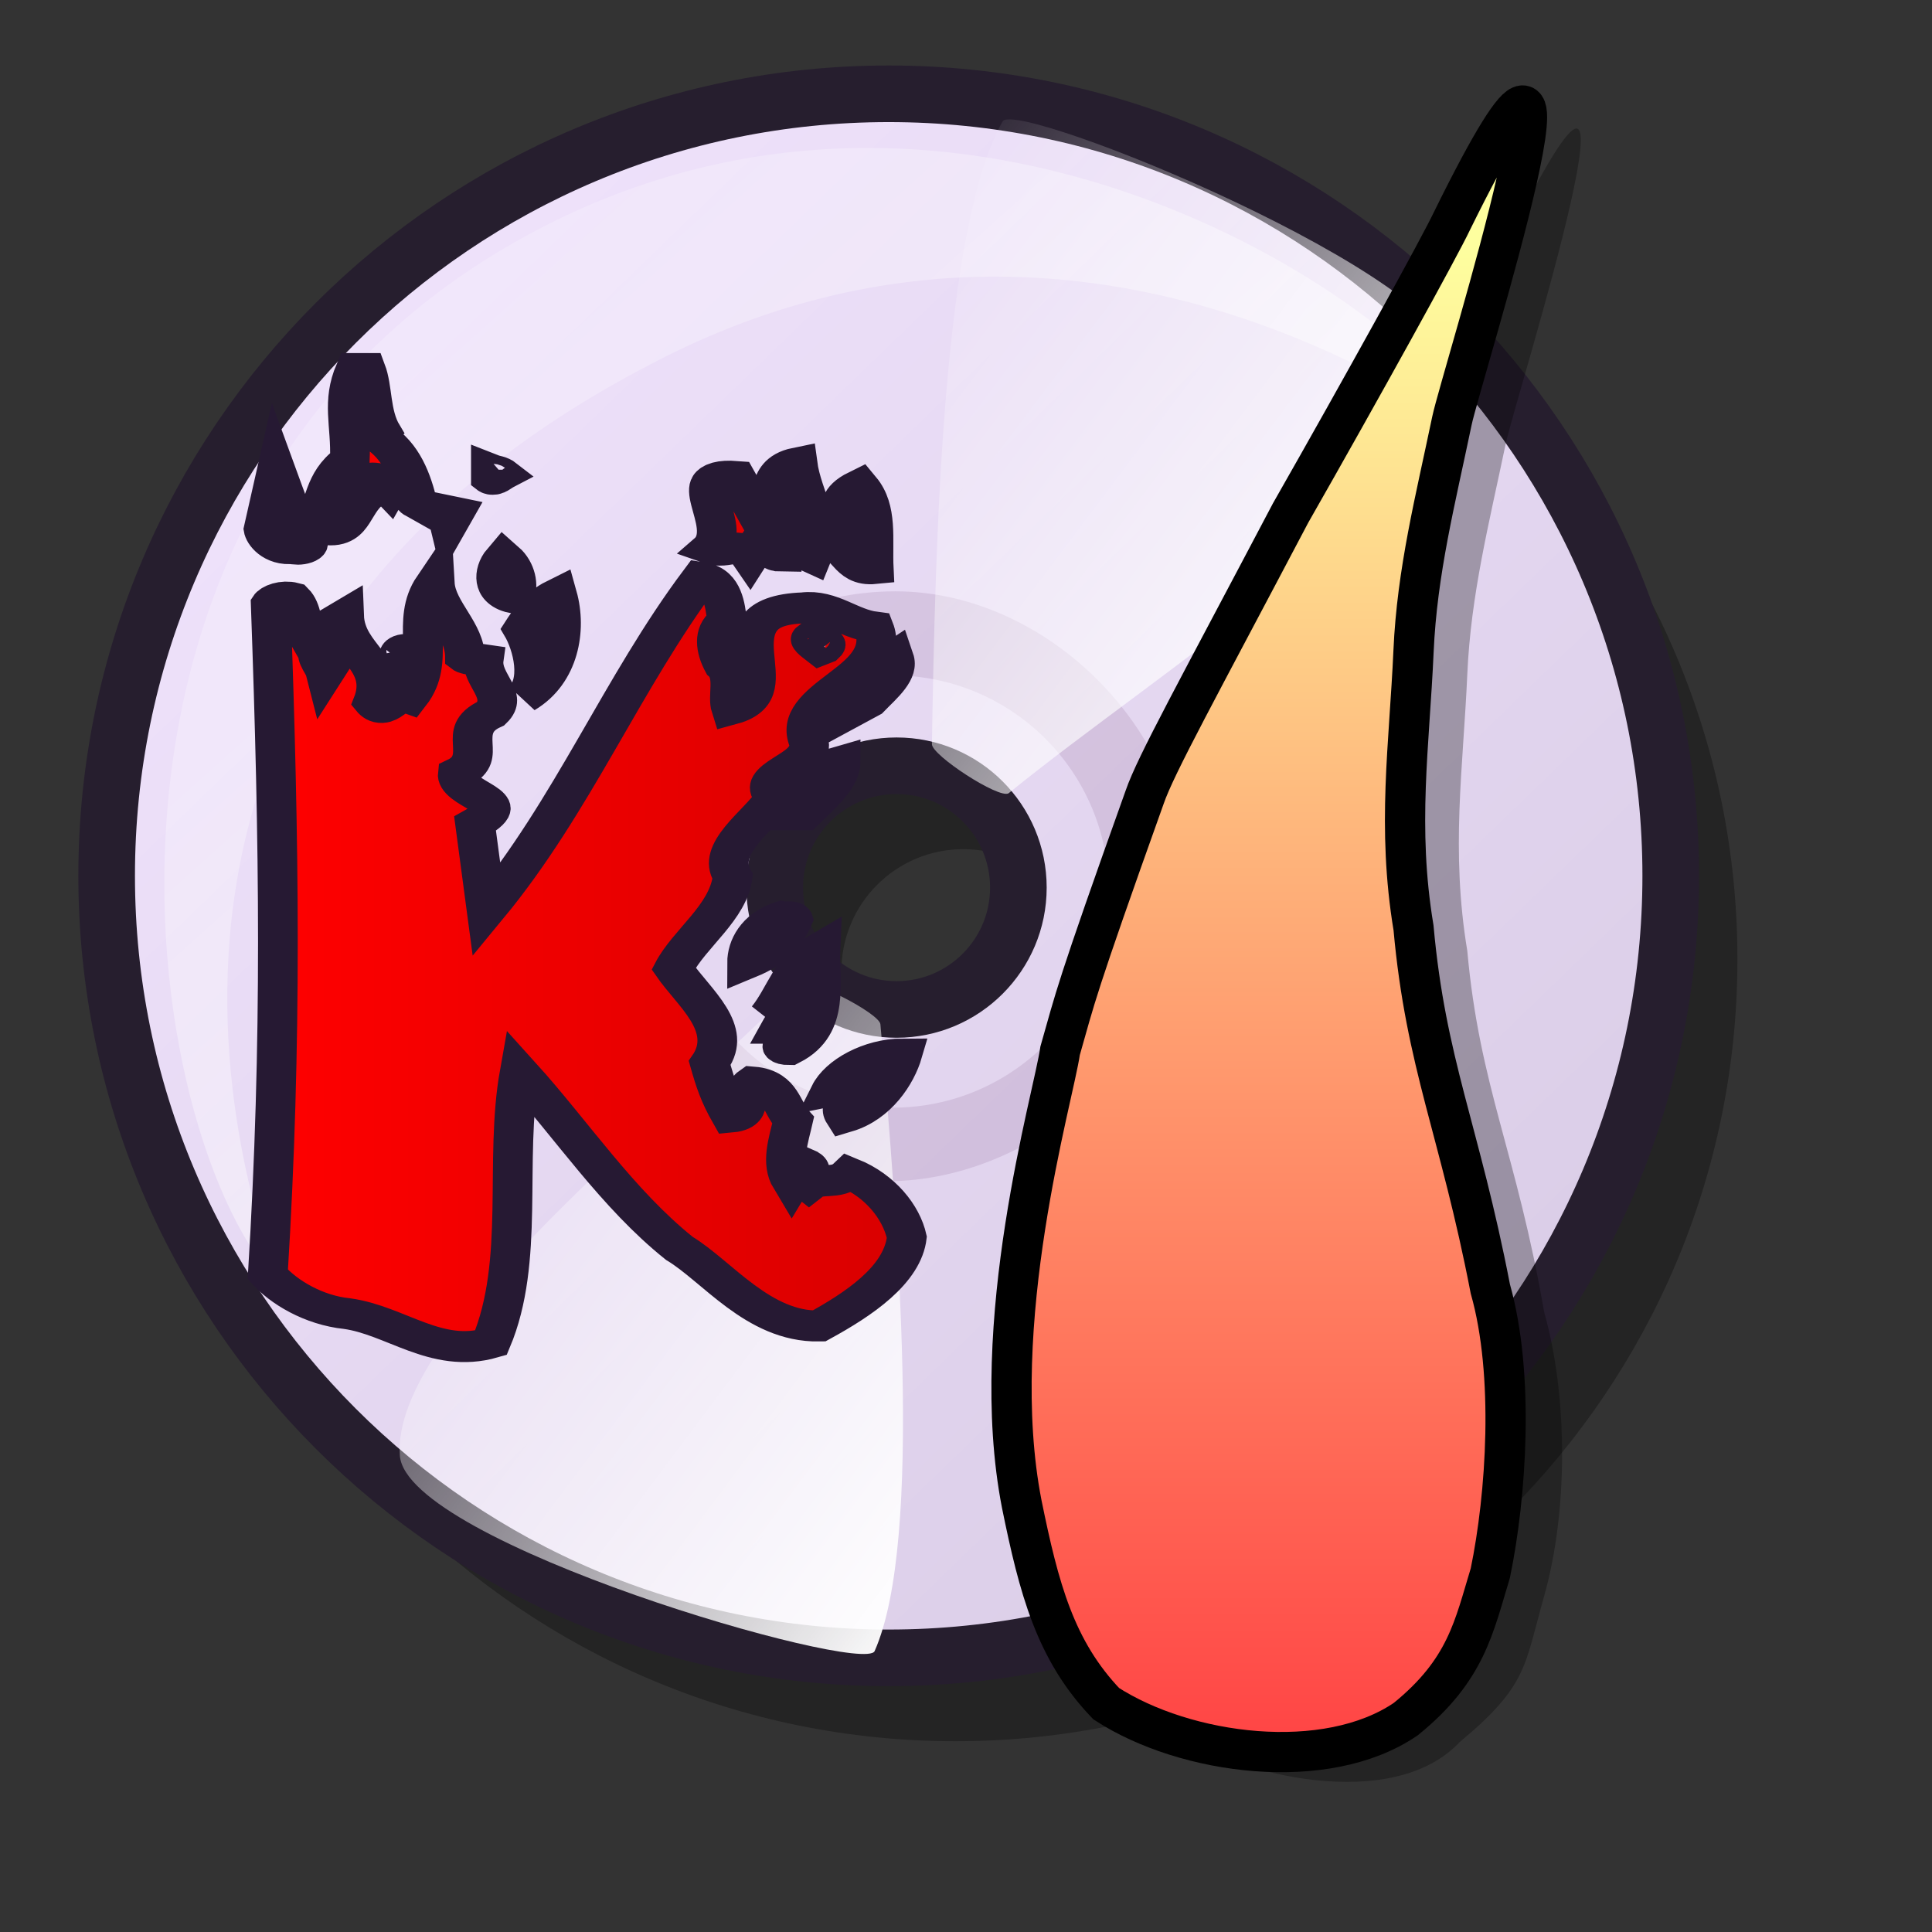 <?xml version="1.0" encoding="UTF-8" standalone="no"?>
<!DOCTYPE svg PUBLIC "-//W3C//DTD SVG 20010904//EN"
"http://www.w3.org/TR/2001/REC-SVG-20010904/DTD/svg10.dtd">
<!-- Created with Inkscape (http://www.inkscape.org/) -->
<svg
   version="1.0"
   x="0"
   y="0"
   width="48pt"
   height="48pt"
   id="svg611"
   sodipodi:version="0.32"
   inkscape:version="0.37"
   sodipodi:docname="k3b.svg"
   sodipodi:docbase="/home/tom"
   xmlns="http://www.w3.org/2000/svg"
   xmlns:inkscape="http://www.inkscape.org/namespaces/inkscape"
   xmlns:sodipodi="http://sodipodi.sourceforge.net/DTD/sodipodi-0.dtd"
   xmlns:xlink="http://www.w3.org/1999/xlink">
  <rect width="100%" height="100%" fill="#333333" stroke="none"/>
  <sodipodi:namedview
     id="base"
     pagecolor="#ffffff"
     bordercolor="#666666"
     borderopacity="1.0"
     inkscape:pageopacity="0.0"
     inkscape:pageshadow="2"
     inkscape:zoom="1"
     inkscape:cx="12.9146729"
     inkscape:cy="30.8355713"
     inkscape:window-width="1018"
     inkscape:window-height="711"
     inkscape:window-x="0"
     inkscape:window-y="30" />
  <defs
     id="defs613">
    <linearGradient
       id="linearGradient725">
      <stop
         offset="0"
         style="stop-color:#ff0000;stop-opacity:1;"
         id="stop726" />
      <stop
         offset="1"
         style="stop-color:#d90000;stop-opacity:1;"
         id="stop727" />
    </linearGradient>
    <linearGradient
       id="linearGradient647">
      <stop
         offset="0"
         style="stop-color:#feff9f;stop-opacity:1;"
         id="stop648" />
      <stop
         offset="1"
         style="stop-color:#ff4545;stop-opacity:1;"
         id="stop649" />
    </linearGradient>
    <linearGradient
       id="linearGradient643">
      <stop
         offset="0"
         style="stop-color:#2ad700;stop-opacity:1;"
         id="stop646" />
      <stop
         offset="1"
         style="stop-color:#e5ffe5;stop-opacity:1;"
         id="stop645" />
    </linearGradient>
    <linearGradient
       id="linearGradient923">
      <stop
         style="stop-color:#d9cce6;stop-opacity:1;"
         offset="0"
         id="stop925" />
      <stop
         style="stop-color:#f3e6ff;stop-opacity:1;"
         offset="1"
         id="stop924" />
    </linearGradient>
    <linearGradient
       id="linearGradient1535">
      <stop
         style="stop-color:#ffffff;stop-opacity:1;"
         offset="0"
         id="stop1537" />
      <stop
         style="stop-color:#ffffff;stop-opacity:0;"
         offset="1"
         id="stop1536" />
    </linearGradient>
    <linearGradient
       id="linearGradient1528">
      <stop
         style="stop-color:#d9cce6;stop-opacity:1;"
         offset="0"
         id="stop1530" />
      <stop
         style="stop-color:#73667f;stop-opacity:1;"
         offset="1"
         id="stop1529" />
    </linearGradient>
    <linearGradient
       id="linearGradient642">
      <stop
         style="stop-color:#ffffff;stop-opacity:1;"
         offset="0"
         id="stop643" />
      <stop
         style="stop-color:#ffffff;stop-opacity:0;"
         offset="1"
         id="stop644" />
    </linearGradient>
    <linearGradient
       id="linearGradient635">
      <stop
         style="stop-color:#e6cfff;stop-opacity:1;"
         offset="0"
         id="stop636" />
      <stop
         style="stop-color:#ffffff;stop-opacity:1;"
         offset="1"
         id="stop637" />
    </linearGradient>
    <linearGradient
       x1="0.877"
       y1="0.914"
       x2="0"
       y2="0.008"
       id="linearGradient638"
       xlink:href="#linearGradient923" />
    <linearGradient
       id="linearGradient641"
       xlink:href="#linearGradient647"
       x1="0.4"
       y1="0.188"
       x2="0.4"
       y2="0.984" />
    <linearGradient
       id="linearGradient1522"
       xlink:href="#linearGradient725"
       x1="0"
       y1="0"
       x2="1"
       y2="0" />
    <linearGradient
       id="linearGradient1527"
       xlink:href="#linearGradient1528"
       x1="-0"
       y1="0"
       x2="1"
       y2="0" />
    <linearGradient
       x1="0.004"
       y1="0.008"
       x2="0.985"
       y2="0.984"
       id="linearGradient1532"
       xlink:href="#linearGradient1535" />
    <linearGradient
       x1="0.004"
       y1="0.024"
       x2="1.007"
       y2="1.016"
       id="linearGradient1534"
       xlink:href="#linearGradient642" />
    <linearGradient
       x1="0.011"
       y1="0"
       x2="1"
       y2="0.991"
       id="linearGradient1539"
       xlink:href="#linearGradient1535" />
    <linearGradient
       x1="0.007"
       y1="0.027"
       x2="0.978"
       y2="0.964"
       id="linearGradient1567"
       xlink:href="#linearGradient1535" />
    <linearGradient
       x1="0.974"
       y1="0.953"
       x2="0.005"
       y2="-0.016"
       id="linearGradient1042"
       xlink:href="#linearGradient1535" />
    <linearGradient
       x1="0.95"
       y1="0.945"
       x2="0.025"
       y2="0.016"
       id="linearGradient1044"
       xlink:href="#linearGradient1535" />
    <defs
       id="defs839">
      <linearGradient
         id="linearGradient983"
         x1="0"
         y1="0"
         x2="1"
         y2="0"
         gradientUnits="objectBoundingBox"
         spreadMethod="pad"
         xlink:href="#linearGradient643" />
      <linearGradient
         id="linearGradient843">
        <stop
           style="stop-color:#ffffff;stop-opacity:1;"
           offset="0"
           id="stop844" />
        <stop
           style="stop-color:#ffffff;stop-opacity:0;"
           offset="1"
           id="stop845" />
      </linearGradient>
      <linearGradient
         id="linearGradient846">
        <stop
           style="stop-color:#a673f3;stop-opacity:1;"
           offset="0"
           id="stop847" />
        <stop
           style="stop-color:#4c3f8c;stop-opacity:1;"
           offset="1"
           id="stop848" />
      </linearGradient>
      <linearGradient
         id="linearGradient849">
        <stop
           style="stop-color:#ffffff;stop-opacity:1;"
           offset="0"
           id="stop850" />
        <stop
           style="stop-color:#ffffff;stop-opacity:0;"
           offset="1"
           id="stop851" />
      </linearGradient>
      <linearGradient
         x1="0"
         y1="0"
         x2="1"
         y2="0"
         id="linearGradient852"
         xlink:href="#linearGradient923"
         gradientUnits="objectBoundingBox"
         spreadMethod="pad" />
      <linearGradient
         x1="0.016"
         y1="0.016"
         x2="1.016"
         y2="0.984"
         id="linearGradient855"
         xlink:href="#linearGradient635" />
      <linearGradient
         x1="-0.007"
         y1="0.023"
         x2="0.986"
         y2="0.992"
         id="linearGradient856"
         xlink:href="#linearGradient642" />
      <linearGradient
         x1="-0"
         y1="0"
         x2="1"
         y2="0"
         id="linearGradient857"
         xlink:href="#linearGradient642" />
      <linearGradient
         x1="0.01"
         y1="0.023"
         x2="1"
         y2="0.992"
         id="linearGradient858"
         xlink:href="#linearGradient642" />
      <linearGradient
         id="linearGradient859"
         xlink:href="#linearGradient1535" />
      <linearGradient
         x1="0.015"
         y1="-0"
         x2="0.989"
         y2="1"
         id="linearGradient860"
         xlink:href="#linearGradient1535" />
      <linearGradient
         x1="0.004"
         y1="0"
         x2="1.004"
         y2="1.042"
         id="linearGradient861"
         xlink:href="#linearGradient1535" />
      <linearGradient
         x1="0.004"
         y1="0.008"
         x2="0.996"
         y2="0.976"
         id="linearGradient862"
         xlink:href="#linearGradient1535" />
    </defs>
    <linearGradient
       x1="0.979"
       y1="0.969"
       x2="0.008"
       y2="0.023"
       id="linearGradient899"
       xlink:href="#linearGradient642" />
    <radialGradient
       xlink:href="#linearGradient647"
       id="radialGradient634"
       cx="0.5"
       cy="0.5"
       r="0.5"
       fx="0.5"
       fy="0.5" />
  </defs>
  <path
     d="M 35.944 32.165 C 35.944 34.392 34.137 36.2 31.909 36.2 C 29.681 36.2 27.873 34.392 27.873 32.165 C 27.873 29.937 29.681 28.129 31.909 28.129 C 34.137 28.129 35.944 29.937 35.944 32.165 z M 57.554 31.774 C 57.554 46.074 45.949 57.68 31.649 57.68 C 17.348 57.68 5.743 46.074 5.743 31.774 C 5.743 17.474 17.348 5.868 31.649 5.868 C 45.949 5.868 57.554 17.474 57.554 31.774 z "
     style="font-size:12;opacity:0.303;fill-rule:evenodd;stroke-width:12.5;"
     id="path782" />
  <path
     d="M 33.735 29.403 C 33.735 31.631 31.927 33.439 29.7 33.439 C 27.472 33.439 25.664 31.631 25.664 29.403 C 25.664 27.175 27.472 25.367 29.7 25.367 C 31.927 25.367 33.735 27.175 33.735 29.403 z M 55.345 29.012 C 55.345 43.312 43.739 54.918 29.439 54.918 C 15.139 54.918 3.533 43.312 3.533 29.012 C 3.533 14.712 15.139 3.107 29.439 3.107 C 43.739 3.107 55.345 14.712 55.345 29.012 z "
     style="font-size:12;fill:url(#linearGradient638);fill-rule:evenodd;stroke:#261e2e;stroke-width:1.875;stroke-dasharray:none;"
     id="path773" />
  <path
     d="M 9.131 42.421 C 4.355 37.126 1.322 15.146 19.025 7.012 C 33.388 0.47 47.442 10.954 48.446 13.911 C 48.742 14.745 36.463 4.364 21.759 11.959 C 0.181 23.006 9.719 43.091 9.131 42.421 z "
     style="font-size:12;opacity:0.7;fill:url(#linearGradient1042);fill-rule:evenodd;stroke:none;stroke-width:1pt;stroke-opacity:1;"
     id="path774"
     sodipodi:nodetypes="ccccc" />
  <path
     d="M 39.292 29.587 C 39.292 34.662 34.55 38.96 29.662 39.126 C 24.218 39.126 19.666 34.57 19.847 29.495 C 20.034 24.236 24.218 19.588 29.662 19.588 C 34.737 19.588 39.483 24.331 39.292 29.587 z M 36.729 29.533 C 36.729 33.485 33.522 36.693 29.57 36.693 C 25.617 36.693 22.41 33.485 22.41 29.533 C 22.41 25.581 25.617 22.373 29.57 22.373 C 33.522 22.373 36.729 25.581 36.729 29.533 z "
     style="font-size:12;opacity:0.101;fill:#3f003f;fill-rule:evenodd;stroke-width:1pt;"
     id="path779" />
  <path
     d="M 30.871 24.651 C 30.866 25.02 33.093 26.472 33.41 26.279 C 38.36 22.242 48.063 16.194 48.185 12.089 C 48.27 9.188 33.68 3.273 33.215 4.018 C 31.21 7.507 30.982 18.078 30.871 24.651 z "
     style="font-size:12;fill:url(#linearGradient1044);fill-rule:evenodd;stroke-width:1pt;"
     id="path780" />
  <path
     d="M 29.165 33.932 C 29.132 33.564 26.767 32.351 26.472 32.576 C 21.967 37.104 12.942 44.124 13.246 48.22 C 13.462 51.114 28.587 55.486 28.972 54.697 C 30.604 51.019 29.736 40.481 29.165 33.932 z "
     style="font-size:12;fill:url(#linearGradient899);fill-rule:evenodd;stroke-width:1pt;"
     id="path781" />
  <path
     style="font-size:12;opacity:0.99;fill-opacity:0.3;fill-rule:evenodd;stroke:none;stroke-width:1pt;fill:#000000;"
     d="M 35.627 50.584 C 36.197 53.381 36.734 55.429 38.427 57.201 C 41.06 58.907 46.166 60.036 48.352 57.71 C 50.614 55.827 50.494 55.193 51.151 52.875 C 51.936 50.104 51.954 46.297 51.151 43.459 C 50.239 38.181 49.012 36.012 48.606 31.498 C 48.051 28.154 48.469 25.454 48.606 22.337 C 48.723 19.685 49.332 17.324 49.878 14.702 C 50.181 13.252 55.32 -2.954 49.878 8.086 C 49.478 8.939 46.885 13.632 44.534 17.756 C 41.439 23.631 40.068 26.1 39.699 27.172 C 37.384 33.648 37.409 33.788 36.9 35.57 C 36.681 37.102 34.457 44.58 35.627 50.584 z "
     id="path635" />
  <path
     style="fill:url(#linearGradient641);fill-rule:evenodd;stroke:black;stroke-opacity:1;stroke-width:1pt;stroke-linejoin:miter;stroke-linecap:butt;fill-opacity:1;"
     d="M 33.846 49.821 C 34.416 52.618 34.952 54.666 36.645 56.437 C 39.278 58.144 43.936 58.749 46.57 56.946 C 48.578 55.318 48.827 53.884 49.369 52.111 C 49.901 49.539 50.172 45.533 49.369 42.695 C 48.353 37.437 47.231 35.248 46.825 30.735 C 46.269 27.391 46.687 24.69 46.825 21.573 C 46.942 18.922 47.551 16.56 48.097 13.939 C 48.399 12.489 53.538 -3.717 48.097 7.322 C 47.696 8.175 45.104 12.869 42.753 16.993 C 39.658 22.868 38.287 25.336 37.918 26.408 C 35.602 32.884 35.627 33.025 35.118 34.806 C 34.9 36.339 32.675 43.817 33.846 49.821 z "
     id="path633"
     sodipodi:nodetypes="cssssssssssss" />
  <path
     transform="scale(3.973,3.102)"
     style="font-size:12;font-weight:normal;fill:url(#linearGradient1522);stroke:#261933;stroke-width:0.331;font-family:Crackling;"
     d="M 6.769 6.804 C 6.793 6.84 6.937 6.84 6.865 6.924 L 6.841 6.936 C 6.805 6.9 6.733 6.84 6.769 6.804 z M 2.677 6.9 C 2.713 6.936 2.809 6.9 2.809 6.984 L 2.713 7.176 C 2.701 7.116 2.605 6.996 2.677 6.9 z M 7.525 11.256 C 7.273 11.256 7.009 11.436 6.925 11.652 C 7.021 11.628 7.093 11.46 7.201 11.532 C 7.177 11.664 6.961 11.76 7.045 11.928 C 7.297 11.832 7.465 11.52 7.525 11.256 z M 6.577 11.208 C 6.925 10.98 6.829 10.476 6.841 10.128 C 6.601 10.308 6.553 10.608 6.409 10.836 L 6.601 10.716 C 6.601 10.824 6.541 10.896 6.505 10.98 L 6.613 10.98 L 6.577 11.064 C 6.553 11.112 6.469 11.208 6.577 11.208 z M 6.517 9.792 C 6.553 9.804 6.601 9.768 6.613 9.816 C 6.541 10.032 6.433 10.176 6.229 10.284 C 6.229 10.08 6.325 9.876 6.517 9.792 z M 7.009 8.136 C 6.913 8.172 6.793 8.196 6.697 8.256 C 6.565 8.376 6.577 8.58 6.553 8.7 L 6.697 8.7 C 6.841 8.52 7.009 8.34 7.009 8.136 z M 3.349 7.164 C 3.337 7.152 3.325 7.128 3.301 7.14 L 3.325 7.212 C 3.337 7.2 3.373 7.176 3.349 7.164 z M 7.453 7.02 C 7.297 7.152 7.165 7.38 7.081 7.608 L 7.237 7.5 C 7.345 7.356 7.501 7.2 7.453 7.02 z M 3.385 6.936 C 3.325 6.936 3.325 6.996 3.325 7.044 C 3.349 7.02 3.397 6.984 3.385 6.936 z M 4.357 7.452 C 4.657 7.224 4.729 6.732 4.645 6.348 C 4.513 6.432 4.429 6.576 4.357 6.72 C 4.441 6.9 4.525 7.296 4.357 7.452 z M 6.061 6.624 C 6.049 6.48 6.025 6.204 5.845 6.168 C 5.185 7.296 4.777 8.604 4.057 9.72 L 3.961 8.796 C 4.333 8.532 3.793 8.508 3.817 8.256 C 4.093 8.088 3.781 7.8 4.093 7.62 C 4.249 7.428 4.009 7.26 4.033 7.044 C 3.973 7.032 3.913 7.056 3.877 7.02 C 3.877 6.72 3.637 6.492 3.625 6.228 C 3.409 6.636 3.649 7.056 3.409 7.452 C 3.277 7.392 3.217 7.668 3.109 7.5 C 3.241 7.08 2.881 6.972 2.869 6.576 L 2.569 6.804 C 2.509 6.672 2.521 6.492 2.437 6.384 C 2.365 6.36 2.281 6.396 2.257 6.444 C 2.329 9.024 2.353 11.112 2.233 13.608 C 2.365 13.8 2.617 13.992 2.893 14.028 C 3.301 14.1 3.637 14.508 4.093 14.34 C 4.381 13.464 4.201 12.396 4.333 11.448 C 4.765 12.06 5.149 12.804 5.665 13.332 C 5.977 13.572 6.325 14.172 6.829 14.16 C 7.153 13.932 7.525 13.62 7.561 13.212 C 7.513 12.936 7.333 12.66 7.081 12.528 C 6.973 12.66 6.841 12.564 6.745 12.66 C 6.661 12.576 6.829 12.492 6.697 12.42 L 6.601 12.624 C 6.505 12.42 6.577 12.168 6.613 11.964 C 6.517 11.832 6.505 11.58 6.277 11.556 C 6.169 11.652 6.301 11.904 6.097 11.928 C 6.001 11.712 5.965 11.568 5.917 11.352 C 6.121 10.98 5.785 10.656 5.617 10.344 C 5.749 10.02 6.073 9.744 6.109 9.36 C 5.965 9.06 6.337 8.76 6.457 8.52 C 6.277 8.256 6.781 8.196 6.745 7.932 C 6.577 7.392 7.453 7.248 7.285 6.696 C 7.069 6.66 6.913 6.456 6.697 6.492 C 5.893 6.528 6.613 7.392 6.097 7.572 C 6.061 7.428 6.133 7.224 6.037 7.116 C 5.965 6.948 5.941 6.744 6.061 6.624 z M 4.285 6.384 C 4.333 6.252 4.297 6.06 4.201 5.952 C 4.105 6.096 4.105 6.336 4.285 6.384 z M 7.285 6.072 C 7.273 5.76 7.321 5.424 7.165 5.184 C 6.841 5.388 7.153 5.664 7.081 5.952 C 7.141 6.036 7.189 6.084 7.285 6.072 z M 2.557 5.772 C 2.437 5.532 2.377 5.292 2.305 5.04 L 2.197 5.652 C 2.209 5.748 2.305 5.88 2.437 5.856 C 2.485 5.88 2.605 5.856 2.557 5.772 z M 4.189 5.064 C 4.153 5.028 4.117 5.028 4.093 5.016 L 4.093 5.112 C 4.117 5.136 4.153 5.088 4.189 5.064 z M 3.745 5.58 L 3.793 5.472 L 3.721 5.453 L 3.745 5.58 z M 6.649 4.944 C 6.373 5.016 6.469 5.376 6.349 5.58 L 6.133 5.088 C 5.653 5.04 6.133 5.616 5.917 5.856 C 6.073 5.928 6.157 5.76 6.253 5.94 L 6.373 5.7 C 6.469 5.76 6.385 5.94 6.517 5.94 C 6.517 5.76 6.457 5.544 6.553 5.4 C 6.733 5.532 6.601 5.856 6.769 5.952 C 6.877 5.616 6.685 5.292 6.649 4.944 z M 2.965 3.936 L 3.049 3.936 C 3.109 4.14 3.085 4.404 3.181 4.608 L 3.145 4.656 C 3.349 4.812 3.433 5.112 3.481 5.376 C 3.397 5.316 3.421 5.088 3.289 5.112 L 3.241 5.22 C 3.205 5.172 3.193 5.124 3.145 5.112 C 3.073 5.088 3.025 5.136 3.013 5.184 L 3.049 5.304 C 2.917 5.46 2.917 5.772 2.617 5.616 C 2.713 5.388 2.701 5.112 2.917 4.908 C 2.929 4.536 2.845 4.296 2.965 3.936 z "
     id="path724"
     sodipodi:nodetypes="ccccccccccccccccccccccccccccccccccccccccccccccccccccccccccccccccccccccccccccccccccccccccccccccccccccccccccccccccccccccccccccccc" />
</svg>
